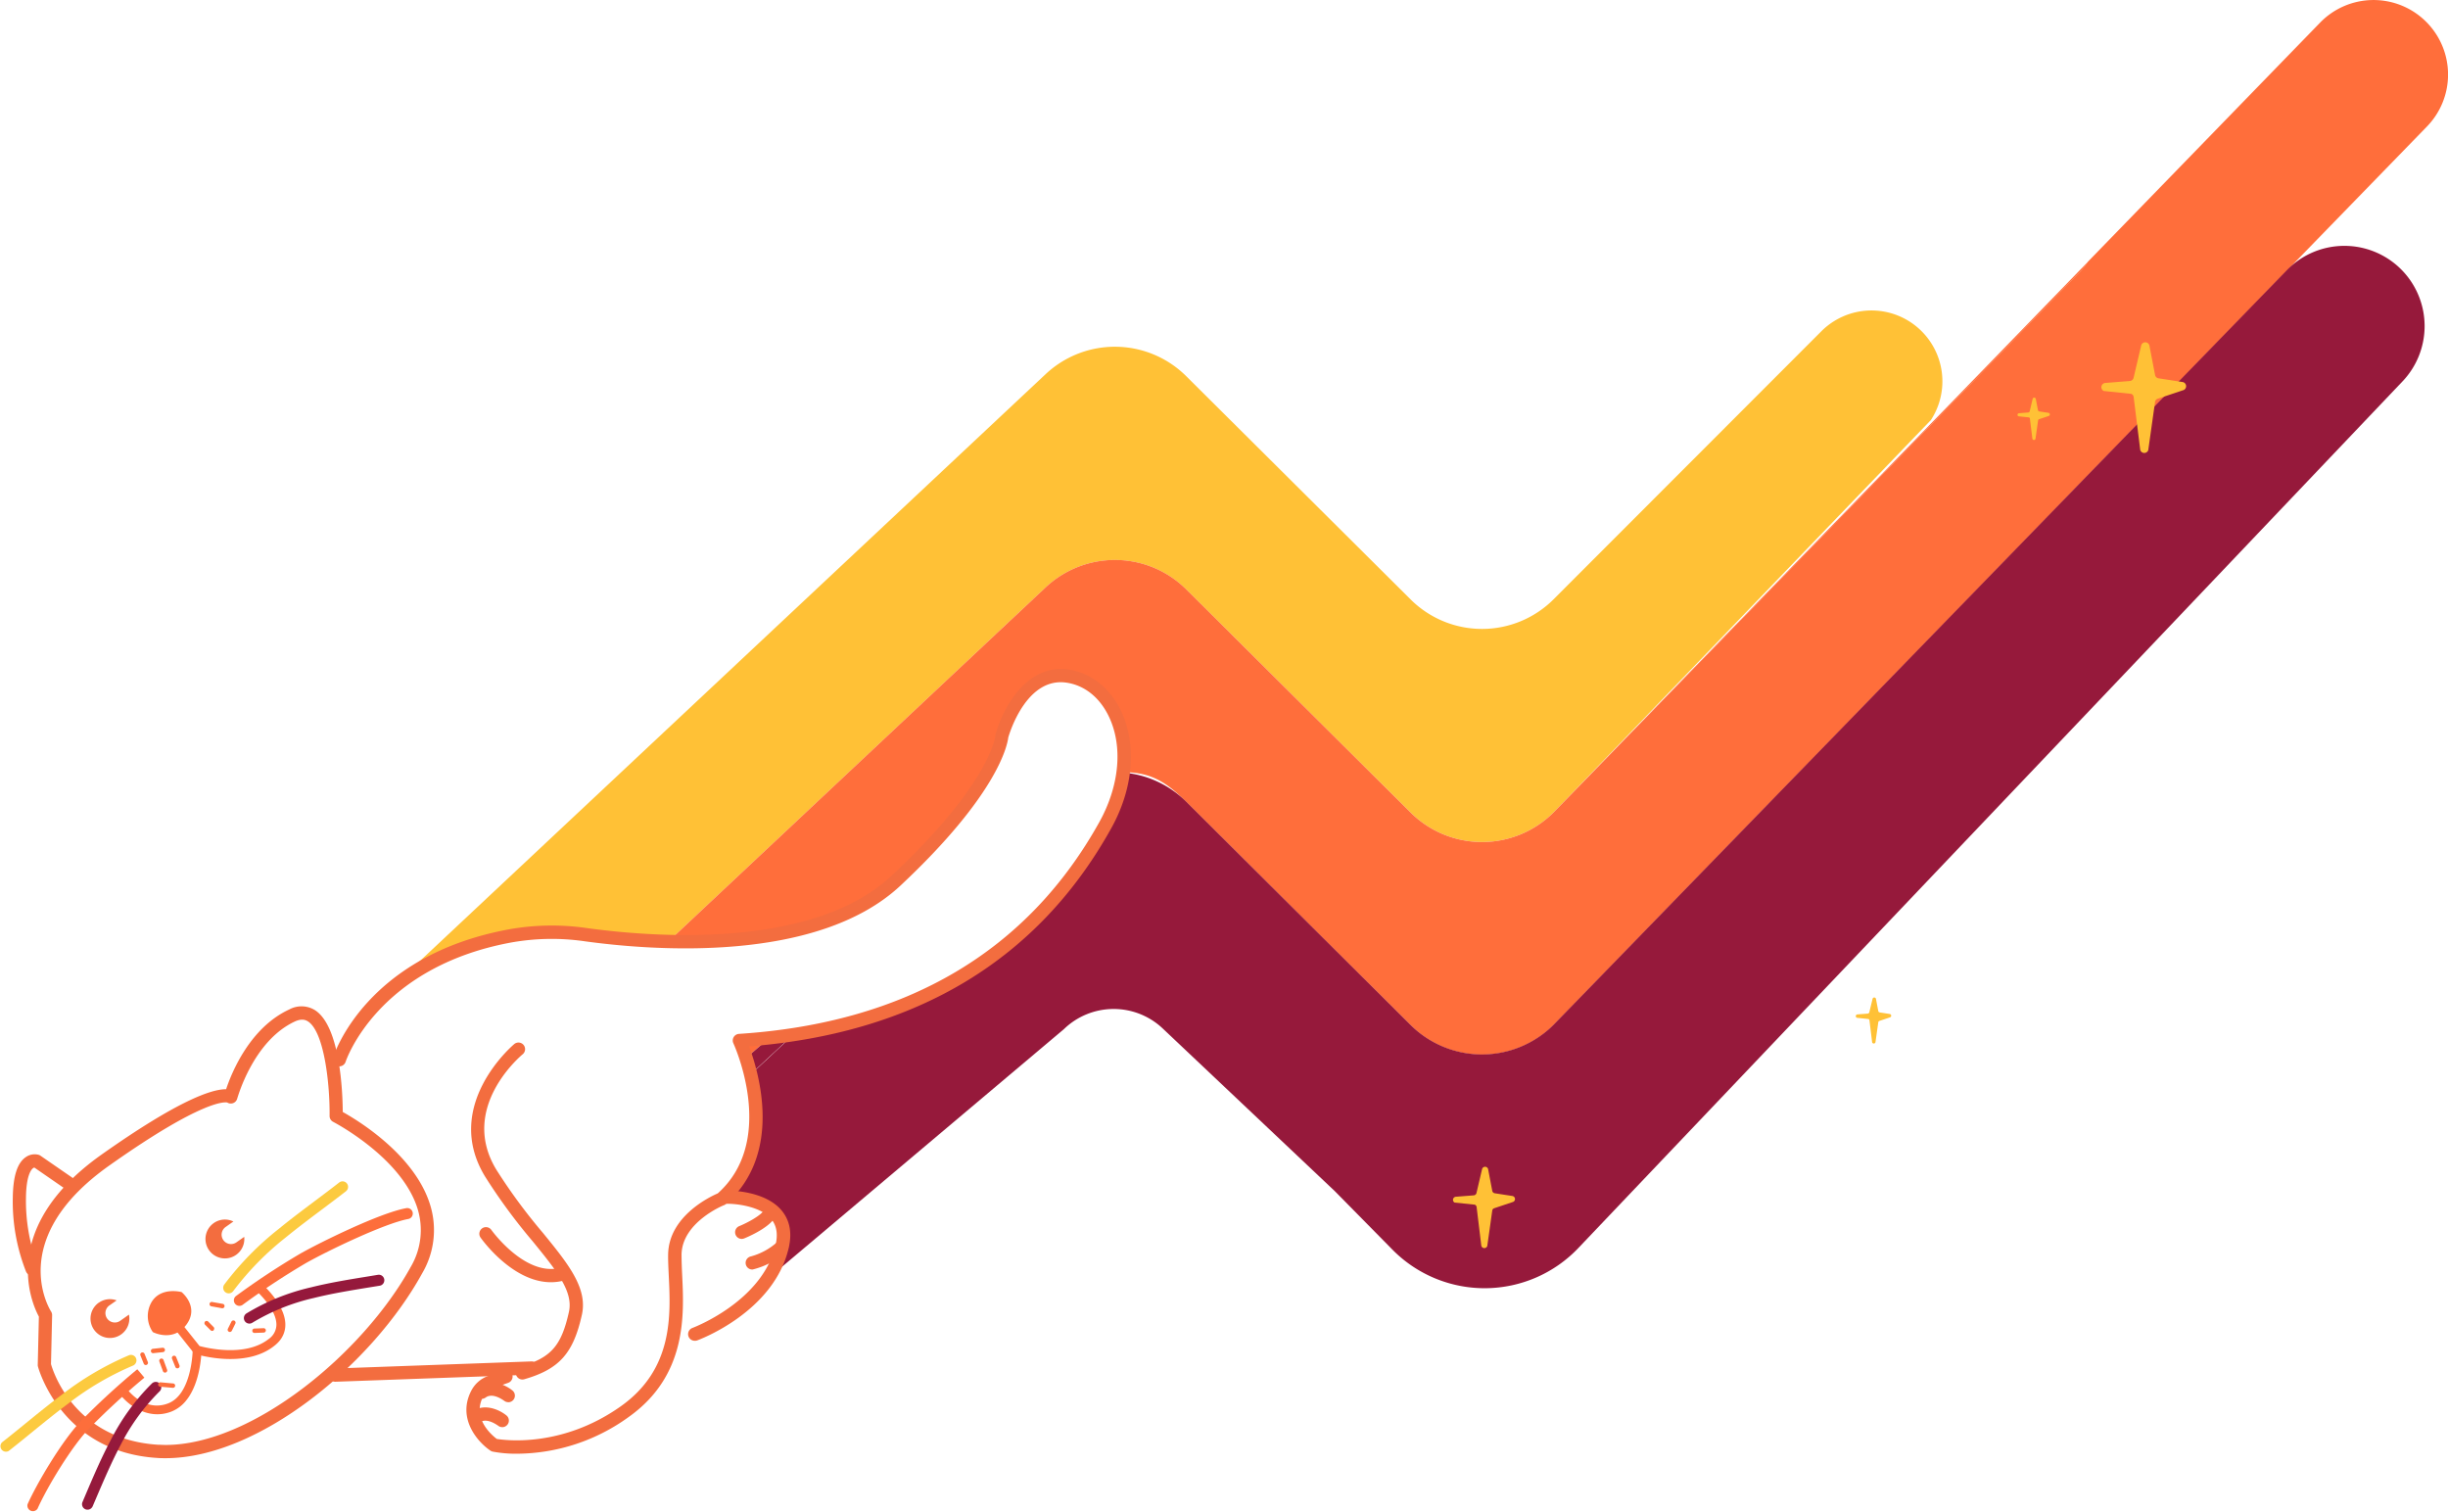<svg id="Layer_1" data-name="Layer 1" xmlns="http://www.w3.org/2000/svg" viewBox="0 0 739.77 456.84"><defs><style>.cls-1{fill:#ffc136}.cls-2{fill:#ff6e3b}.cls-3{fill:#96193b}.cls-4{fill:#f36d3f}.cls-5{fill:#fd6e3b}.cls-6{fill:#95193c}.cls-7{fill:#fcca3f}</style></defs><path class="cls-1" d="M323.43 387.87h28.69l16.72 2.44L483.18 283a30.58 30.58 0 0142.52.59L593.49 351a30.59 30.59 0 0043.18 0l114.06-118.6a21.42 21.42 0 00-33.13-26.8l-80.93 81a30.58 30.58 0 01-43.18 0l-67.79-67.44a30.58 30.58 0 00-42.52-.6l-198.34 186 11.46-9.37z" transform="translate(-167.22 -105.48)"/><path class="cls-2" d="M900.7 112.38a22.51 22.51 0 00-32.47.05l-70 72.07a21.9 21.9 0 01-2.42 3.07L636.67 351a30.59 30.59 0 01-43.18 0l-67.79-67.42a30.58 30.58 0 00-42.52-.59L368.84 390.31l8.33 1.22s31.82-3.66 32.34-5.22 25.57 6.78 60-56.87a52.84 52.84 0 005.86-12.44c2.36-7.69 17.26-12.23 21.28-5.25l8.86 10.44 3.14 16.69c7.17.44 11.57 3.45 17.05 8.91l67.79 67.45a30.59 30.59 0 0043.18 0l264-271.57a22.52 22.52 0 00.03-31.29z" transform="translate(-167.22 -105.48)"/><path class="cls-2" d="M232.9 313.17l-9.39 1.57 1.52 5.33 8.02-6.91-.15.01z"/><path class="cls-2" d="M795.86 187.57a21.9 21.9 0 002.42-3.07L636.67 351z" transform="translate(-167.22 -105.48)"/><path class="cls-3" d="M593.49 415.19l-67.79-67.45a30.47 30.47 0 00-19.7-8.85l-.48 4.12-7.3 19.3-20.35 23.48L456 402l-33.39 14.09-15.33 1.78-13.57 12.63.2.72.52 9.39-1.56 15.65-6.87 10.4 13.56 2.61 3.65 6.26-.52 6.78-2.11 8.44 88.13-74.28a21.6 21.6 0 0129.89-.2l52 49.15 17.41 17.67a39.11 39.11 0 0056.23-.55l249.18-262a24.25 24.25 0 00.41-32.6 24.25 24.25 0 00-35.65-.71L636.67 415.16a30.59 30.59 0 01-43.18.03z" transform="translate(-167.22 -105.48)"/><path class="cls-3" d="M225.03 320.07l1.41 4.91 13.57-12.63-6.96.81-8.02 6.91z"/><path class="cls-4" d="M233.05 313.16l6.96-.81m-13.57 12.63l-1.41-4.91"/><path class="cls-4" d="M325.08 522.33a2 2 0 01-.55-3.92c9.19-2.65 12.33-6.21 14.62-16.53 1.37-6.18-3.82-12.55-11-21.36a172.83 172.83 0 01-14.31-19.47c-13.24-21.63 8.65-40 8.88-40.16a2 2 0 012.53 3.09c-.79.66-19.41 16.34-8 35a169 169 0 0014 19c7.6 9.32 13.6 16.68 11.82 24.76-2.6 11.71-6.83 16.45-17.42 19.51a2.15 2.15 0 01-.57.08zm52.09-11.71a2 2 0 01-.69-3.88c.21-.08 21.12-7.95 25.1-25 .77-3.29.36-5.85-1.24-7.83-3.24-4-10.9-4.75-13.56-4.68a2 2 0 010-4c.47 0 11.63-.17 16.76 6.16 2.4 3 3.08 6.75 2 11.26-4.48 19.18-26.68 27.51-27.62 27.86a2.09 2.09 0 01-.75.11z" transform="translate(-167.22 -105.48)"/><path class="cls-4" d="M391.36 479.84a2 2 0 01-1.85-1.25 2 2 0 011.1-2.61c2.24-.9 6.2-3 7.32-4.59a2 2 0 113.3 2.25c-2.16 3.18-8.41 5.77-9.12 6.05a2 2 0 01-.75.15zm3.18 9.25a2 2 0 01-.44-3.95 19.54 19.54 0 008.06-4.41 2 2 0 012.74 2.91A23.44 23.44 0 01395 489a1.65 1.65 0 01-.46.09zm-60.84 3.84c-11.59 0-20.84-12.89-21.26-13.49a2 2 0 013.27-2.31c.1.14 10 13.9 20.51 11.52a2 2 0 01.88 3.9 15.34 15.34 0 01-3.4.38zM268.54 523a2 2 0 01-.07-4l59.33-2.14a2 2 0 11.14 4L268.61 523z" transform="translate(-167.22 -105.48)"/><path class="cls-4" d="M217.26 546.1c-.85 0-1.68 0-2.51-.07-29.18-1.81-36-27.36-36.06-27.62a1.66 1.66 0 01-.06-.54l.34-14.55c-2.11-3.89-12.47-26.74 19-49 23.06-16.29 33.13-19.71 37.51-19.71h.07c1.64-4.94 7.14-18.59 19.1-24.11a7.73 7.73 0 017.8.25c7.65 5 8.31 25.11 8.35 30.74 4.57 2.54 21.78 12.95 26.42 28.1a25.71 25.71 0 01-2.41 20.63c-15.15 27.57-49.45 55.88-77.55 55.88zm-34.63-28.43c.75 2.62 7.33 22.81 32.37 24.37.73 0 1.48.06 2.23.06 26.32 0 59.78-27.79 74.11-53.79a21.88 21.88 0 002.09-17.51c-4.75-15.54-25.31-26.21-25.52-26.32a2 2 0 01-1.09-1.8c.11-9.34-1.57-25.34-6.52-28.55-.7-.45-1.86-.94-3.94 0-12.69 5.87-17.36 23.14-17.46 23.32a2 2 0 01-3 1.18c-.72-.16-7.48-.88-35.6 19-31.18 22-18.21 43.25-17.65 44.14a2 2 0 01.32 1.12zm53-79.28zm0 0zm0 0zm0 0z" transform="translate(-167.22 -105.48)"/><path class="cls-4" d="M176.91 490.92a2 2 0 01-1.82-1.19 57.7 57.7 0 01-4-22.56c.11-6.33 1.37-10.27 3.87-12a4.63 4.63 0 014-.72 1.74 1.74 0 01.49.25l10.29 7.1a2 2 0 01-2.27 3.3l-9.87-6.82a1 1 0 00-.44.23c-.59.49-2 2.31-2.09 8.76a55 55 0 003.67 20.87 2 2 0 01-1 2.64 1.93 1.93 0 01-.83.14zm143.91 38.26a2 2 0 01-1.25-.44c-.06 0-3.33-2.58-5.55-1a2 2 0 11-2.31-3.26c3.75-2.65 8.28-.52 10.36 1.16a2 2 0 01-1.25 3.56zm-1.82 7.54a2 2 0 01-1.25-.44c-.06 0-3.34-2.58-5.55-1a2 2 0 11-2.31-3.27c3.75-2.65 8.28-.52 10.36 1.16a2 2 0 01-1.25 3.56z" transform="translate(-167.22 -105.48)"/><path class="cls-4" d="M323.57 544.75a37.42 37.42 0 01-7.44-.63 1.91 1.91 0 01-.69-.29c-3.92-2.63-10.16-9.8-5.78-18.16a9.22 9.22 0 015.11-4.43l4.68-1.68a2 2 0 011.34 3.77l-4.67 1.67a5.33 5.33 0 00-2.92 2.52c-3.41 6.53 2.64 11.63 4.15 12.76 2.73.45 19.8 2.62 37.4-9.81 16-11.27 15.15-27.66 14.56-39.63-.11-2.33-.22-4.52-.18-6.42.25-11.48 12.73-17.36 15-18.34 18.1-16.19 4.85-45.06 4.71-45.35a2 2 0 011.68-2.84c50.53-3.29 87.2-24.88 109-64.16 6-10.89 7.09-22.76 2.79-31.74-2.71-5.65-7.14-9.27-12.46-10.18-12.2-2.11-17.44 14.79-17.94 16.53-.26 2.19-3.05 17.08-32.55 44.72-25.2 23.61-75.12 19.65-95.42 16.85a69.72 69.72 0 00-22.38.39c-40.44 7.53-49.8 35.75-49.89 36a2 2 0 01-3.82-1.2c.39-1.25 10.06-30.78 53-38.77a73.63 73.63 0 0123.66-.42c19.72 2.72 68.19 6.63 92.14-15.81C466.5 342.17 468 328 468 327.83a2.5 2.5 0 01.06-.38c2.08-7.76 9.45-21.83 22.52-19.59 6.55 1.13 12.16 5.65 15.39 12.4 4.86 10.15 3.78 23.39-2.89 35.41-22.11 39.83-58.93 62-109.48 66 3 8.05 10.21 32.55-7 47.62a1.76 1.76 0 01-.58.36c-.13 0-12.63 5.14-12.84 14.85 0 1.75.07 3.88.18 6.13.6 12.17 1.5 30.56-16.25 43.09a58 58 0 01-33.54 11.03zm-126.51-45.62a5.82 5.82 0 015.41-.71L200.2 500a2.84 2.84 0 003.27 4.64l2.72-1.92a5.87 5.87 0 11-9.13-3.61zm34.74-24.06a5.86 5.86 0 015.95-.49l-2.36 1.67a2.83 2.83 0 103.27 4.63l2.36-1.66a5.87 5.87 0 11-9.22-4.15z" transform="translate(-167.22 -105.48)"/><path class="cls-5" d="M251.73 510.59a7.53 7.53 0 001.72-4.77c.06-6.47-7.63-12.93-8-13.2l-1.7 2.05c.07.06 7.05 5.92 7 11.13a5.34 5.34 0 01-2.3 4.26c-7 5.55-18.67 2.76-20.93 2.15l-4.89-6.14-2.08 1.65 5.41 6.81.39.12c.61.18 15 4.51 23.76-2.5a10.16 10.16 0 001.62-1.56z" transform="translate(-167.22 -105.48)"/><path class="cls-5" d="M223.53 528.6c4.44-5.53 4.58-14.73 4.58-15.21h-2.66c0 .14-.21 13.41-7.44 16.16s-12.3-4.2-12.51-4.49l-2.15 1.57c2.24 3.07 8.38 8.16 15.61 5.41a10.8 10.8 0 004.57-3.44zm68.06-55.37a1.66 1.66 0 00-1.59-2.68c-8 1.43-26.14 10.4-32 13.72a231.22 231.22 0 00-19.47 12.83 1.67 1.67 0 001.93 2.72 225 225 0 0119.17-12.65c6.86-3.87 24-12.09 31-13.35a1.63 1.63 0 00.96-.59z" transform="translate(-167.22 -105.48)"/><path class="cls-6" d="M283 493.38a1.7 1.7 0 00.34-1.32 1.66 1.66 0 00-1.91-1.37l-3.16.52c-5.62.91-11.44 1.86-17.09 3.27a66 66 0 00-19.48 7.88 1.66 1.66 0 001.76 2.82 63 63 0 0118.54-7.47c5.52-1.38 11.27-2.31 16.83-3.22l3.16-.51a1.67 1.67 0 001.01-.6z" transform="translate(-167.22 -105.48)"/><path class="cls-7" d="M272.06 465.14a1.67 1.67 0 00-2.32-2.36c-2.38 1.86-4.86 3.72-7.26 5.52-3.61 2.71-7.35 5.51-10.94 8.45A91.34 91.34 0 00235 493.62a1.66 1.66 0 102.69 2 88 88 0 0115.93-16.26c3.53-2.89 7.24-5.67 10.83-8.36 2.41-1.81 4.9-3.68 7.31-5.55a3.44 3.44 0 00.3-.31z" transform="translate(-167.22 -105.48)"/><path class="cls-5" d="M210.85 521.77l-1.06-1.28-1.08-1.26A225.82 225.82 0 00191.56 535c-5.64 5.94-13.11 18.54-16 25a1.67 1.67 0 003 1.37c3.14-7 10.38-18.78 15.36-24a225.26 225.26 0 0116.93-15.6z" transform="translate(-167.22 -105.48)"/><path class="cls-6" d="M195 561a1.6 1.6 0 00.23-.38l1.28-3c2.22-5.17 4.51-10.52 7.17-15.53A62.9 62.9 0 01215.36 526a1.67 1.67 0 10-2.32-2.39 66 66 0 00-12.34 17c-2.74 5.13-5.06 10.54-7.3 15.78-.42 1-.85 2-1.27 3A1.66 1.66 0 00195 561z" transform="translate(-167.22 -105.48)"/><path class="cls-7" d="M208.09 517.59a1.66 1.66 0 00-1.92-2.58A91.16 91.16 0 00185.81 527c-3.72 2.78-7.34 5.73-10.85 8.58-2.32 1.89-4.72 3.85-7.1 5.71a1.66 1.66 0 002 2.62c2.4-1.88 4.82-3.84 7.15-5.75 3.48-2.83 7.08-5.76 10.74-8.49a88.07 88.07 0 0119.62-11.53 1.6 1.6 0 00.72-.55z" transform="translate(-167.22 -105.48)"/><path class="cls-5" d="M222.1 495.91s5.48 4.41 1.44 9.85-10.13 2.24-10.13 2.24a8.43 8.43 0 01-.43-9c2.82-4.81 9.12-3.09 9.12-3.09zm12.84 4.64a.81.81 0 00.13-.3.67.67 0 00-.53-.78l-3.22-.57a.66.66 0 00-.77.54.67.67 0 00.54.77l3.21.58a.69.69 0 00.64-.24zm2.26 7.16a1.25 1.25 0 00.08-.12l1.06-2.15a.68.68 0 00-.3-.9.67.67 0 00-.89.31l-1.07 2.15a.67.67 0 00.31.89.66.66 0 00.81-.18zm-5.41-.34a.66.66 0 000-.88l-1.66-1.67a.67.67 0 00-.94 0 .7.7 0 000 .95l1.67 1.67a.66.66 0 00.94 0zm15.62.53a.7.7 0 00.15-.45.67.67 0 00-.7-.63l-2.76.11a.67.67 0 00-.64.69.66.66 0 00.69.64l2.77-.11a.69.69 0 00.49-.25zm-29.8 12.1a.66.66 0 00.1-.65l-1.05-2.85a.67.67 0 10-1.25.46l1.05 2.85a.67.67 0 00.86.39.72.72 0 00.29-.2zm-5.82-2.3a.63.63 0 00.1-.66l-1-2.49a.67.67 0 00-.87-.36.65.65 0 00-.36.86l1 2.49a.66.66 0 00.87.36.63.63 0 00.26-.2zm8.21 6.9a.68.68 0 00.15-.36.66.66 0 00-.61-.72l-3.74-.34a.67.67 0 10-.11 1.33l3.74.33a.66.66 0 00.57-.24zm1.35-5.9a.67.67 0 00.1-.67l-1-2.48a.68.68 0 00-.87-.37.67.67 0 00-.37.87l1 2.49a.65.65 0 00.86.36.6.6 0 00.28-.2zm-4.42-4.89a.69.69 0 00.14-.49.67.67 0 00-.73-.59l-2.93.32a.66.66 0 10.14 1.32l2.93-.32a.69.69 0 00.45-.24z" transform="translate(-167.22 -105.48)"/><path class="cls-1" d="M607.1 467.11l5.47-.43a.93.93 0 00.82-.66l1.71-7.29a.94.94 0 011.81 0l1.27 6.63a.93.93 0 00.7.68l5.42.84a.94.94 0 01.2 1.77l-5.82 1.95a.93.93 0 00-.49.54L616.66 482a.94.94 0 01-1.79-.07l-1.44-11.83a1 1 0 00-.51-.6l-6.13-.64a.94.94 0 01.31-1.75zM728.54 412l3.1-.24a.55.55 0 00.47-.38l1-4.13a.53.53 0 011 0l.72 3.76a.53.53 0 00.4.39l3.08.48a.53.53 0 01.11 1l-3.3 1.11a.55.55 0 00-.28.3l-.87 6.16a.53.53 0 01-1 0l-.82-6.71a.52.52 0 00-.29-.34l-3.48-.37a.53.53 0 01.16-1.03zm74.87-190.8l7.44-.59a1.27 1.27 0 001.11-.89l2.33-9.91a1.28 1.28 0 012.46.05l1.73 9a1.26 1.26 0 001 .93l7.37 1.14a1.28 1.28 0 01.26 2.41l-7.95 2.66a1.33 1.33 0 00-.67.73l-2.08 14.76a1.27 1.27 0 01-2.43-.09l-2-16.09a1.28 1.28 0 00-.69-.82l-8.34-.87a1.28 1.28 0 01.46-2.42zm-26.11 9.15l2.86-.23a.48.48 0 00.42-.34l.9-3.8a.49.49 0 01.94 0l.66 3.46a.5.5 0 00.37.36l2.83.43a.49.49 0 01.1.93l-3 1a.44.44 0 00-.25.28l-.8 5.66a.49.49 0 01-.93 0l-.76-6.18a.46.46 0 00-.27-.31l-3.2-.34a.49.49 0 01.13-.92z" transform="translate(-167.22 -105.48)"/></svg>